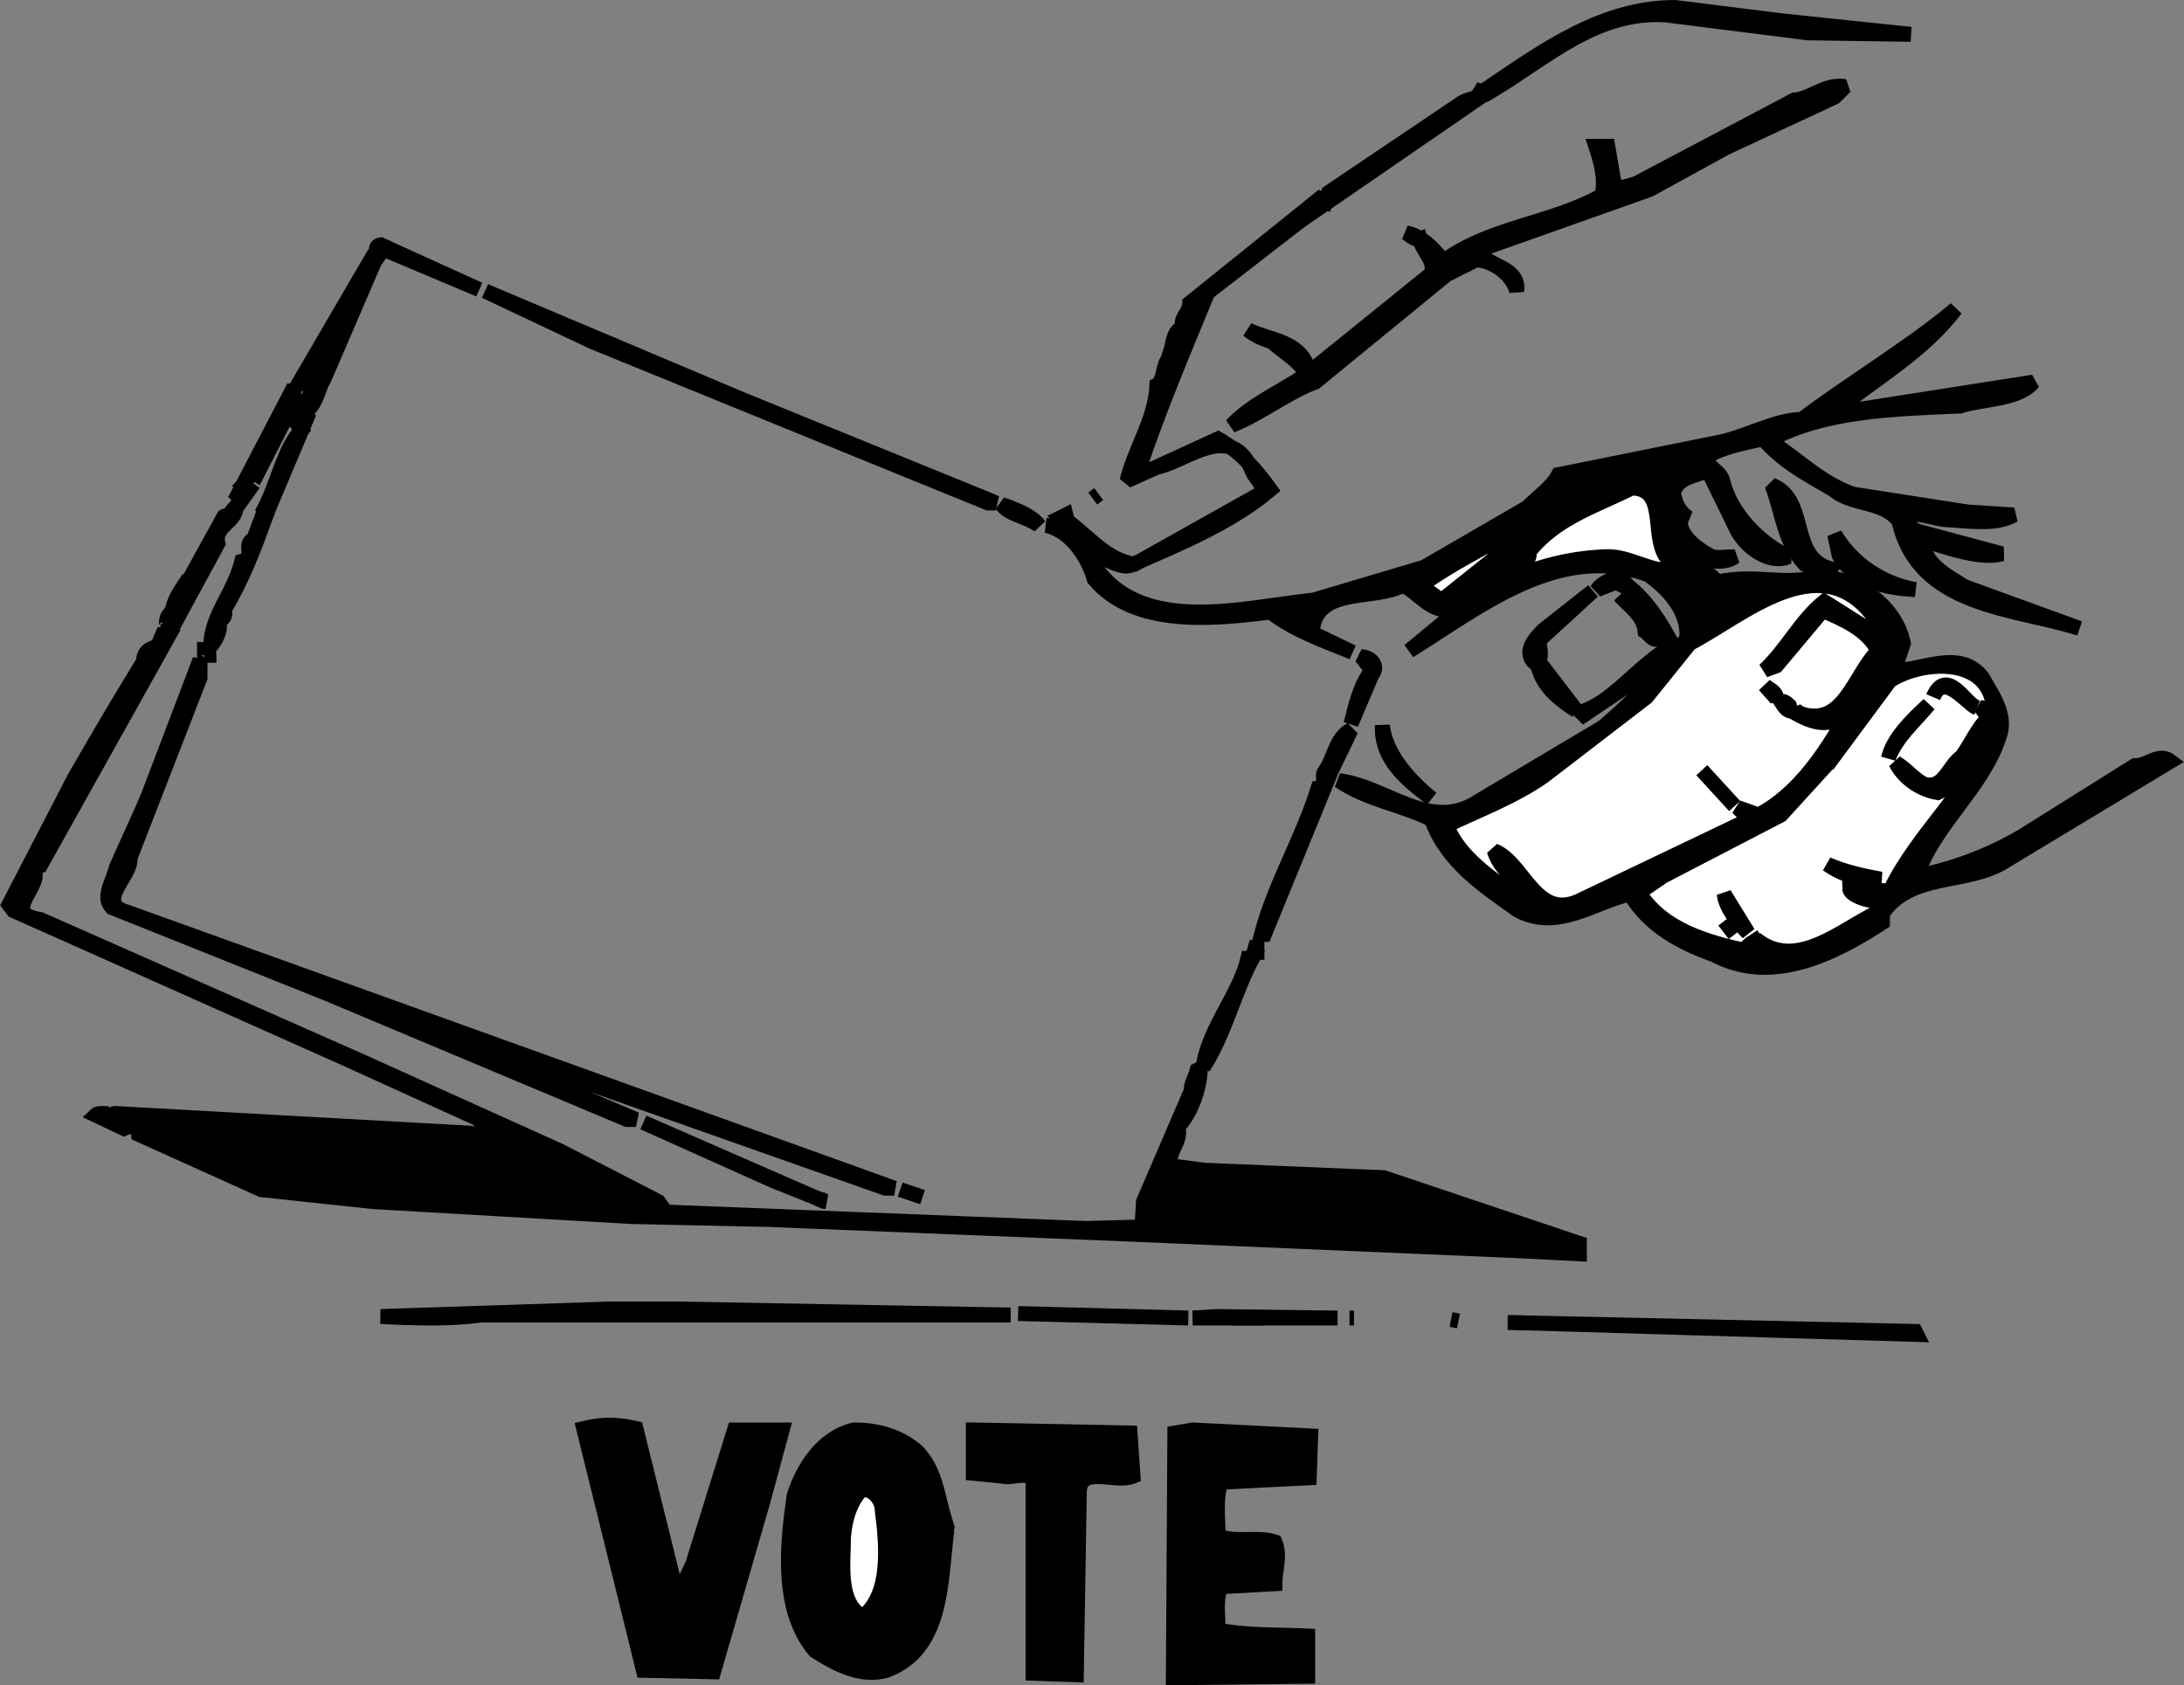 <?xml version="1.0" encoding="utf-8"?>
<!-- Generator: Adobe Illustrator 21.1.0, SVG Export Plug-In . SVG Version: 6.00 Build 0)  -->
<svg version="1.1" id="Layer_1" xmlns="http://www.w3.org/2000/svg" xmlns:xlink="http://www.w3.org/1999/xlink" x="0px" y="0px"
	 viewBox="0 0 146.3 112.9" style="enable-background:new 0 0 146.3 112.9;" xml:space="preserve">
<rect x="0" y="0" width="146.3" height="112.9" fill="#808080" stroke="none"/>
<style type="text/css">
	.st0{stroke:#000000;stroke-linecap:square;stroke-miterlimit:2;}
	.st1{fill:#FFFFFF;stroke:#000000;stroke-linecap:square;stroke-miterlimit:2;}
</style>
<path class="st0" d="M128,2.3L128,2.3l-6.9-0.1L111.6,1c-4.7-0.3-8,2.9-11.7,5.1l-0.1-0.3c3.7-2.5,7.6-5.3,12.4-5.3l7.2,0.9L128,2.3
	z"/>
<path class="st0" d="M122.9,6.5l-7.3,3.4l-5.1,2.8l-11,3.9L99.2,17c0.6,0.9,2.6,0.9,2.4,2.5c-0.3-1.1-1.5-2-2.7-2.1l-2,1l-8.8,7.2
	c-1.9,0.7-3.6,2.1-5.6,2.9c1.3-1.4,3.2-2.2,5-3.4c-0.4-0.9-1.4-1.4-2.3-2.2c-0.6-0.2-1.1-0.4-1.6-0.8c1.4,0.7,3.4,0.7,4,2.5l0.4,0.1
	l7.8-6.3c0.5-0.8-0.5-1.5-0.7-2.4c-0.3,0.1-0.6-0.2-0.9-0.4c1,0.2,1.8,1,2.5,1.9c3.1-2.3,7.2-2.5,10.6-4.4c0.3-1.1-0.1-2.4-0.4-3.3
	h0.8l0.5,2.9l1.4-0.4l10.6-5.6c1.2-0.1,2-1.1,3.4-0.9L122.9,6.5z"/>
<path class="st0" d="M87.1,14.8l-6.2,4.8c-1.6,3.9-3.3,7.9-4.6,11.8l0.5,0.2l4.8-2.2c1.4,0.8,2.5,2,3.5,3.4c-2.6,2.2-6,3.6-9.2,5
	c-1,0.6-2.6-1.3-2.6,0.1c3.2,4.7,9.9,2.8,14.7,2.3l7.4-2.2l6.9-4c0.7-0.7,1.7-1.4,2.1-2.2l10.9-2.2c1.8-0.4,3.7-1.5,5.4-1.5
	c3.3-2.5,7.2-4.8,10.3-7.4c-2.1,2.8-5.4,4.7-7.9,6.7h1.6l11.5-1.8c-1,1.2-3.3,1.1-4.9,1.6c-4.5,0.2-9.1,0.3-12.8,2.3
	c2,1.3,3.4,2.8,5.6,3.6l7.7,1.2l3.1,0.2c-1.2,0.7-3,0.4-4.7,0.3c-0.8-0.1-1.7-0.5-2.6-0.3c-0.1,0.4,0.5,1,0.9,1.1l5.6,1.5
	c-1.3,0.4-3.7-0.4-5.2-0.9c-0.2,1.5,1.6,2.4,2.7,3.1l7.7,2.8c-4.4-1.4-10.8-1.4-12.1-7.2c-1.1-1.4-3.1-1-4.4-2.1
	c-1.7-1-3.3-1.8-4.7-3.4c-1.3,0.3-2.6,0.5-3.8,1.2c0.1,0.8,0.9,0.9,1.1,1.6c0.5,2.2,2.5,4.2,4.4,5.1c-1.2,0.5-2.7-0.5-3.4-1.7
	l-2-4.1c-0.7,0.4-2,0.4-2.3,1.5c0.1,0.7,0.4,1.3,1,1.7l-0.5-0.1c-0.3,1.2,1.1,2.2,2.1,2.7c0.4,0.1,1,0,1.5,0c-0.5,0.4-1.6,0.4-2.2,0
	l-1.6-1.4c-0.7,2.1,1.9,1.9,2.6,3.1c2.8-0.6,4.2,0.3,7.1-0.4c2.4,0.3,4.9,2,5.4,4.5l-0.6,1.8c1.7,0.1,4.4-1.5,5.9,0.5
	c0.6,1.1,1.7,2.5,1.1,4c-1.1,3.4-4.4,5.9-5.5,9.3c2.5-0.5,4.9-1.4,7.1-2.7l7.5-4.7c0.9,0,1.6-0.9,2.4-0.3l-11.1,6.7
	c-2.5,1.6-6.3,0.7-8.2,3.5v0.6c-3.2,2.1-7.4,4.2-11.2,2.2c-2.2-0.8-4.4-1.9-5.7-4.1c-2.4,0.5-4.8,2.5-7.5,1.1
	c-2.4-1.7-4.8-3.3-5.8-6.1c-2-1-4.3-1.3-6.2-2.6c3.2,0.4,6.1,3.5,9.3,1.4l8.4-5c1.5-1.3,3-2.7,4.1-4.2l-0.2-0.1l-5.2,3.5l-0.2-0.2
	c2-0.6,3.6-2.8,5.6-4.1c0.3-0.4,0-0.8-0.3-0.9c-0.4,0.4-0.7-0.2-1-0.4c-0.1-1.1-1.1-1.7-1.7-2.4c0.3,0.3,0.9,0.7,1.4,0.9
	c-0.1-0.9-0.9-1.5-1.7-1.8c-0.6,0.3-0.5,0.2-1.2,0.5c0.2-0.4,1.5-1.2,2-0.3c1.4,1.1,2.3,2.6,3.1,4.1c0.3,0.2,0.8-0.3,0.9-0.6
	c0.1-1.8-1.3-3.3-2.6-4.2c-6-2.2-11.3,2.2-16,5.1l2.9-2.4v-0.5c-1.2,0.6-2.3-1-3.3-1.5c-2,1.1-5.9,0-6.1,3.2l2.7,1.3
	c-1.7-0.7-3.8-1.4-5.5-2.7c-3.9,0.5-9.1,1-11.8-2.2c-0.4-1.4-1.5-3.2-3.2-3.6c0.4,0,0.9,0.3,1.2-0.1c0-0.2-0.2-0.3-0.3-0.4l0.4-0.2
	l0.1,0.4c1.5,1.1,2.6,2.6,4.5,2.9l8.2-4.6c0.8-0.5-0.1-1.1-0.3-1.6c-1.4-3.5-4.4-0.7-6.4-0.3l-2,0.9c0.5-2.1,1.9-4.1,2-6.4
	c0.6-0.3,0.3-2,1.2-1.9l0.2-0.2l-0.5-0.1c0.2-0.6,0.2-1.7,1-1.6c-0.6-0.5,0.3-1,0.3-1.7l8.7-7l0.4,0.2l0.2-0.6l8.9-6
	c0.6-0.4,0.9-0.1,1.3-0.8l0.4,0.1L87.1,14.8z"/>
<path class="st0" d="M25.7,16.7l-0.6,0.8l-3.4,7.9c-0.4,0.6-0.5,1.8-1.3,2.2l0.2,0.3l-2.7,6.4l-0.2-0.2c0.9-1.7,1.3-4,2.5-5.3
	l-0.3-0.4c0.5-1.5,1.5-2.8,1.6-4.3c-0.8,0.4-0.6,1.8-1.5,1.6l4.9-8.4c0.8,0.2-0.1-0.8,0.6-0.9l6.6,3L25.7,16.7z"/>
<polygon class="st0" points="66.5,33.6 66.7,33.7 66.2,33.7 57.6,30.2 39.7,22.9 32.5,19.5 49.8,26.8 "/>
<path class="st1" d="M22.6,22.8c0.2,0.4-0.2-0.1-0.4,0.1l0.2-0.4L22.6,22.8z"/>
<path class="st0" d="M17.2,31.8c-0.5-0.3-0.6,0.4-0.9,0.7l0.4,0.3l-0.5,0.7l-0.3-0.3l3.8-7.3v1L17.2,31.8z"/>
<path class="st1" d="M111.7,31.1c-0.8,0.9-2.4,0.8-3.8,1.3l-0.4-0.5C108.7,31.1,110.4,31.7,111.7,31.1z"/>
<path class="st0" d="M122.6,38.1c-0.6,0.7-1.2-0.1-1.7-0.3c-1.4-1.5-1.5-3.5-2.2-5.3C121.2,33.5,119.8,37.3,122.6,38.1z"/>
<path class="st1" d="M111.6,37.3c0.4,0.2,0.1,0.6-0.1,0.9c-1.3-0.1-2.6-1-4-0.9c-2.6,0.1-4.9,0.8-7.1,1.8c0.5-0.9,2.3-1.3,2-2.1
	c1.8-2.3,4.5-3.1,6.9-4.3C111.7,32.7,110.6,35.8,111.6,37.3z"/>
<path class="st0" d="M73.6,33.1l-0.4,0.3L73.6,33.1z"/>
<path class="st1" d="M96.6,40.2c-0.5-0.2-0.9-0.7-1.5-0.9c3.1-2.3,7-3.7,9.9-6.2h0.5L96.6,40.2z"/>
<path class="st0" d="M15.8,33.9c0.1,1.1-1.5,1.3-1.2,2.5l-3.2,5.9V42L11,42.3l-0.1-0.1c0.4,0,0.1-0.6,0.4-1c0.1,0.1,0.2,0.3,0.3,0.1
	c-0.2-0.7,0.4-1.6,0.8-2.2c0.2,0.1,0.5,0.2,0.7-0.1l-0.3-0.4l2.2-4c0.1-0.1,0.8,0,0.7-0.4l-0.2-0.4L15.8,33.9z"/>
<path class="st0" d="M69.6,35.2c-0.8-0.6-2-0.7-2.5-1.4C68,34.1,69.2,34.6,69.6,35.2z"/>
<path class="st0" d="M17.8,34.6c-0.8,2.2-1.5,4.1-2.8,6.3c0.2,0.3-0.1,0.7-0.4,0.7c0.3,0.4-0.1,1.3-0.5,1.7c0.1-2.2,1.5-3.4,2.1-5.7
	c1-0.3,0-1.1,0.8-1.5l0.6-1.6L17.8,34.6z"/>
<path class="st0" d="M128.3,39.5c-2-0.1-4.2-0.6-5.1-2.3l-0.3-1.4C124.1,37.8,126.1,39.1,128.3,39.5z"/>
<path class="st1" d="M113.2,40.4c-0.7,0.2-0.8-0.8-1.2-1.2c-0.2-0.3,0.2-0.4,0.4-0.5C112.8,39.2,113.4,39.6,113.2,40.4z"/>
<path class="st1" d="M125.5,41.3c0,0.5,0.7,0.7,0.5,1.4l-3.8-2.4c-1.6,1.3-2.5,3.2-4,4.6l0.8-0.3l3.1-3.7c1.4,0.6,3,1.3,3.7,2.7
	c-1.6,1.6-2.3,5.2-5.2,4.2l-0.3-0.2v0.2c0.7,0.4,2.2,1.1,3,0.1c0.4-0.5,0.8-1,1.2-1.4c-1.6,2.9-3.5,6.4-6.7,8.1l-1.4-0.5l0.8,0.8
	l-11.3,5.4c-3,1.5-3.8-2.5-5.8-3.3c0.3,1.1,1.5,2,2.1,3l-0.5,0.2c-1.9-1.5-3.9-2.7-4.8-4.9c2.1-1,4.5-1.9,6.5-3.3l6.9-5.3l2.9-3.6
	C116.7,41.3,121.9,36.5,125.5,41.3z"/>
<path class="st0" d="M103.1,42.9c0,0.6,0.3,1.1-0.2,1.6c-1-0.8,0-1.8,0.5-2.3l3.3-2.6L103.1,42.9z"/>
<path class="st1" d="M115.7,40.4c-0.1,0.3-0.5,0.7-0.9,0.5v-0.8L115.7,40.4z"/>
<path class="st1" d="M87.1,41.8c-0.5,0.1-1.1-0.2-1.5-0.5c-0.3-0.4,0.4-0.3,0.6-0.4h0.9V41.8z"/>
<path class="st0" d="M2.7,58l-0.5,0.2c0.9,1-2.3,3,0.5,3.4l21.5,9.5l13.3,6l6.6,3.4l0.5,0.7l28.1,1.1l3.8-0.1l0.1-1.7l3.1-7.2h0.2
	c-0.3-0.5,0.2-1.1,0.3-1.6l0.2-0.1c0,1.2-0.6,3-1.5,3.9c0.3,1-0.7,1.6-0.5,2.6l2.3,0.3l12,0.5l13.1,4.4V84l-3.9-0.2l-25.7-1.1
	l-24.6-1l-9.3-0.2l-17.3-1l-7.5-0.8L9.3,76c0-0.7-0.8-0.5-1-0.4l-1.9-0.9c0.1-0.1,0.3-0.1,0.5-0.1c0.2,0.7,0.5-0.1,0.9,0l23.4,1.3
	c0.7,0,1.4,0.4,2.1,0l-1.4-1l-8.8-4L0.9,61l-0.3-0.4L5,52.1c1.5-2.6,2.9-5,4.5-7.6c-0.1,0.1,0,0.3,0.1,0.4l0.4-0.5l-0.4-0.1
	c0.1-1.1,0.9-0.7,1.4-1.4l-0.5-0.4l0.8,0.1L2.7,58z"/>
<path class="st0" d="M14,43.9h-0.3v-0.4C13.9,43.5,14,43.7,14,43.9z"/>
<path class="st0" d="M91.9,45.2l-1.4,3.3c0.3-1.2,0.6-2.6,1.4-3.6L91.2,44C91.8,44,92.4,44.6,91.9,45.2z"/>
<path class="st0" d="M8.7,57.5c0.2,1.1-2.4,3-0.2,3.6l51.4,18.5h-0.6L30.4,69.4h-0.1l1,0.8L42.6,75H42l-20-8.4L7.5,60.8
	c-0.7-0.7,0.1-1.8,0.3-2.7c0.7-1.6,1.6-3.5,2.1-4.7l3.5-9.2v1.2L8.7,57.5z"/>
<path class="st0" d="M105.6,47.6c-1.1-0.7-2.1-1.5-2.5-2.7l0.2-0.3L105.6,47.6z"/>
<path class="st1" d="M133.5,47.1c0,0.1,0.2,0.3,0,0.4c-0.2,0.3-0.6-0.1-0.8-0.1l0.5,0.7c-0.7,0.6-1.2,1.8-1.8,2.6
	c-0.9,0.6-1.2,2.3-2.6,1.8c-0.8-0.5-1-0.9-1.8-1.4c0.5,1,1.6,1.8,2.8,2c1.7-0.8,2.3-2.8,3.5-4.1c-1,3.7-4.8,6.7-6.7,10.7l-2.7-0.2
	c0,0.4,0.8,0.7,1.3,0.8l0.9-0.2l-0.3,1c-2.5,1.2-5.5,4-8.2,1.8l0.1,0.6l-0.8-0.3l0.1,0.5c-2.7-0.6-5.6-1.4-7.2-3.9l1.6-1.1l7.9-4.1
	l3.1-3.4c-0.1-0.1-0.2-0.1-0.2-0.3l0.4,0.1l4-5.4C128.6,44.3,132.9,43.9,133.5,47.1z"/>
<path class="st0" d="M119,46.8l-0.8-0.9C118.5,46.2,119,46.3,119,46.8z"/>
<path class="st0" d="M132.4,47.4c-0.8-0.4-2.2-2.4-2.9-0.7C130.4,44.6,131.7,47.2,132.4,47.4z"/>
<path class="st0" d="M120.3,47.5c-0.5,0.4-0.8-0.2-1-0.5C119.7,46.9,119.9,47.5,120.3,47.5z"/>
<path class="st0" d="M126.5,50.8c0.3-1.3,1.5-2.5,2.7-3.6C128.3,48.3,127,49.4,126.5,50.8z"/>
<path class="st0" d="M95.9,53.5c-1.6-1.2-3.4-2.6-3.3-4.9C92.8,50.4,94.2,52.1,95.9,53.5z"/>
<path class="st0" d="M89.2,51.6l-4.5,11h-0.2c0.9-3.4,2.7-6.3,3.8-9.8c0.7-0.1,0.1-0.8,0.5-1.2c0.6-0.9,0.7-2.2,1.7-2.7L89.2,51.6z"
	/>
<path class="st0" d="M114,51.6l2.2,2.4L114,51.6z"/>
<path class="st1" d="M4.7,53.8l-0.3,0.3v-0.5C4.7,53.6,4.5,53.7,4.7,53.8z"/>
<polygon class="st1" points="3.1,56.8 3,56.2 3.1,56.6 "/>
<path class="st0" d="M126,58.9c-1.4,0.1-2.6-0.3-3.6-1C123.5,58.4,124.9,58.7,126,58.9z"/>
<path class="st0" d="M117.1,62.5c-0.5-0.5-1.5-1.6-1.6-2.6L117.1,62.5z"/>
<path class="st0" d="M115.5,61.7l0.7,0.9L115.5,61.7z"/>
<path class="st0" d="M117.3,62.6l0.2,0.3L117.3,62.6z"/>
<polygon class="st0" points="84,63.8 84.2,63.1 84.2,63.8 "/>
<path class="st0" d="M83.9,64.2c-1.2,2.2-1.9,5.2-3.3,7.3c0.3-2.5,2.4-4.8,3-7.3H83.9z"/>
<path class="st0" d="M55,80.4c0.1-0.1,0.2,0.1,0.3,0.1l-3.5-1.4l-8.7-3.9L55,80.4z"/>
<path class="st1" d="M78.7,79.2c-0.2,0.8-0.9,0.1-1.3,0C77.5,78.5,78.4,78.4,78.7,79.2z"/>
<path class="st0" d="M60.3,79.7l1.5,0.5L60.3,79.7z"/>
<polygon class="st1" points="76.9,81.5 76.8,80.8 77,81.3 "/>
<path class="st0" d="M32.2,88.1c-2.1,0.3-4.6,0.2-6.7,0.1l15.2-0.5h5.1l21.9,0.4H32.2z"/>
<path class="st0" d="M68.2,88l11.4,0.3L68.2,88z"/>
<polygon class="st0" points="89.6,88.3 79.9,88.3 81.5,88.2 89.3,88.3 "/>
<path class="st1" d="M82.6,88.3h2H82.6z"/>
<path class="st0" d="M90.4,88.3h0.3H90.4z"/>
<path class="st0" d="M97.2,88.4l0.5,0.1L97.2,88.4z"/>
<polygon class="st0" points="128.4,89.4 101.4,88.6 101,88.6 128.3,89.2 "/>
<path class="st0" d="M45.3,106.6l0.2,0.1l0.9-1.9l2.8-9h3.2l-1.3,4.8L47.8,112l-4.7-0.1l-4-16.2c1.2-0.3,2.2-0.3,3.5,0L45.3,106.6z"
	/>
<path class="st0" d="M75.9,98.9c-1.2,0.5-3.6-0.8-3.6,1.1l-0.2,12.2l-2.9-0.1V99.6c0.1-1.3-1.4-0.5-2-0.7l-2-0.2v-2.9L75.7,96
	L75.9,98.9z"/>
<path class="st0" d="M61.4,97.2c1.3,1.3,1.4,3.1,1.9,4.7c-1,0,0.3,0.4,0.1,0.8c-0.4,3.4-0.3,7.8-4,9.2c-1.7,0.5-3.4-0.4-4.8-1.3
	c-2.3-2.7-1.9-7-1.4-10.4c0.6-1.9,1.9-3.9,4-4.4C58.8,95.8,60.2,96.2,61.4,97.2z"/>
<path class="st0" d="M87.7,99l-5.9,0.3c-0.4,1-0.2,2.5-0.2,3.6c1.3,0.5,2.6,0,3.8,0.4c0.4,0.9,0,1.9,0,2.8l-3.6,0.2
	c-0.4,0.8-0.2,2-0.2,2.9c2,0.4,3.9,0.3,6,0.4v2.7l-9,0.1L78.7,96l1.2-0.2l7.9,0.4L87.7,99z"/>
<path class="st1" d="M59.1,101.2c0.3,2.3,0.6,5.6-1.3,7.1c-1.7-0.9-1.3-3.6-1.3-5.3c0.1-1.2,0.4-2.3,1.2-3.2
	C58.5,99.7,59.1,100.5,59.1,101.2z"/>
</svg>
